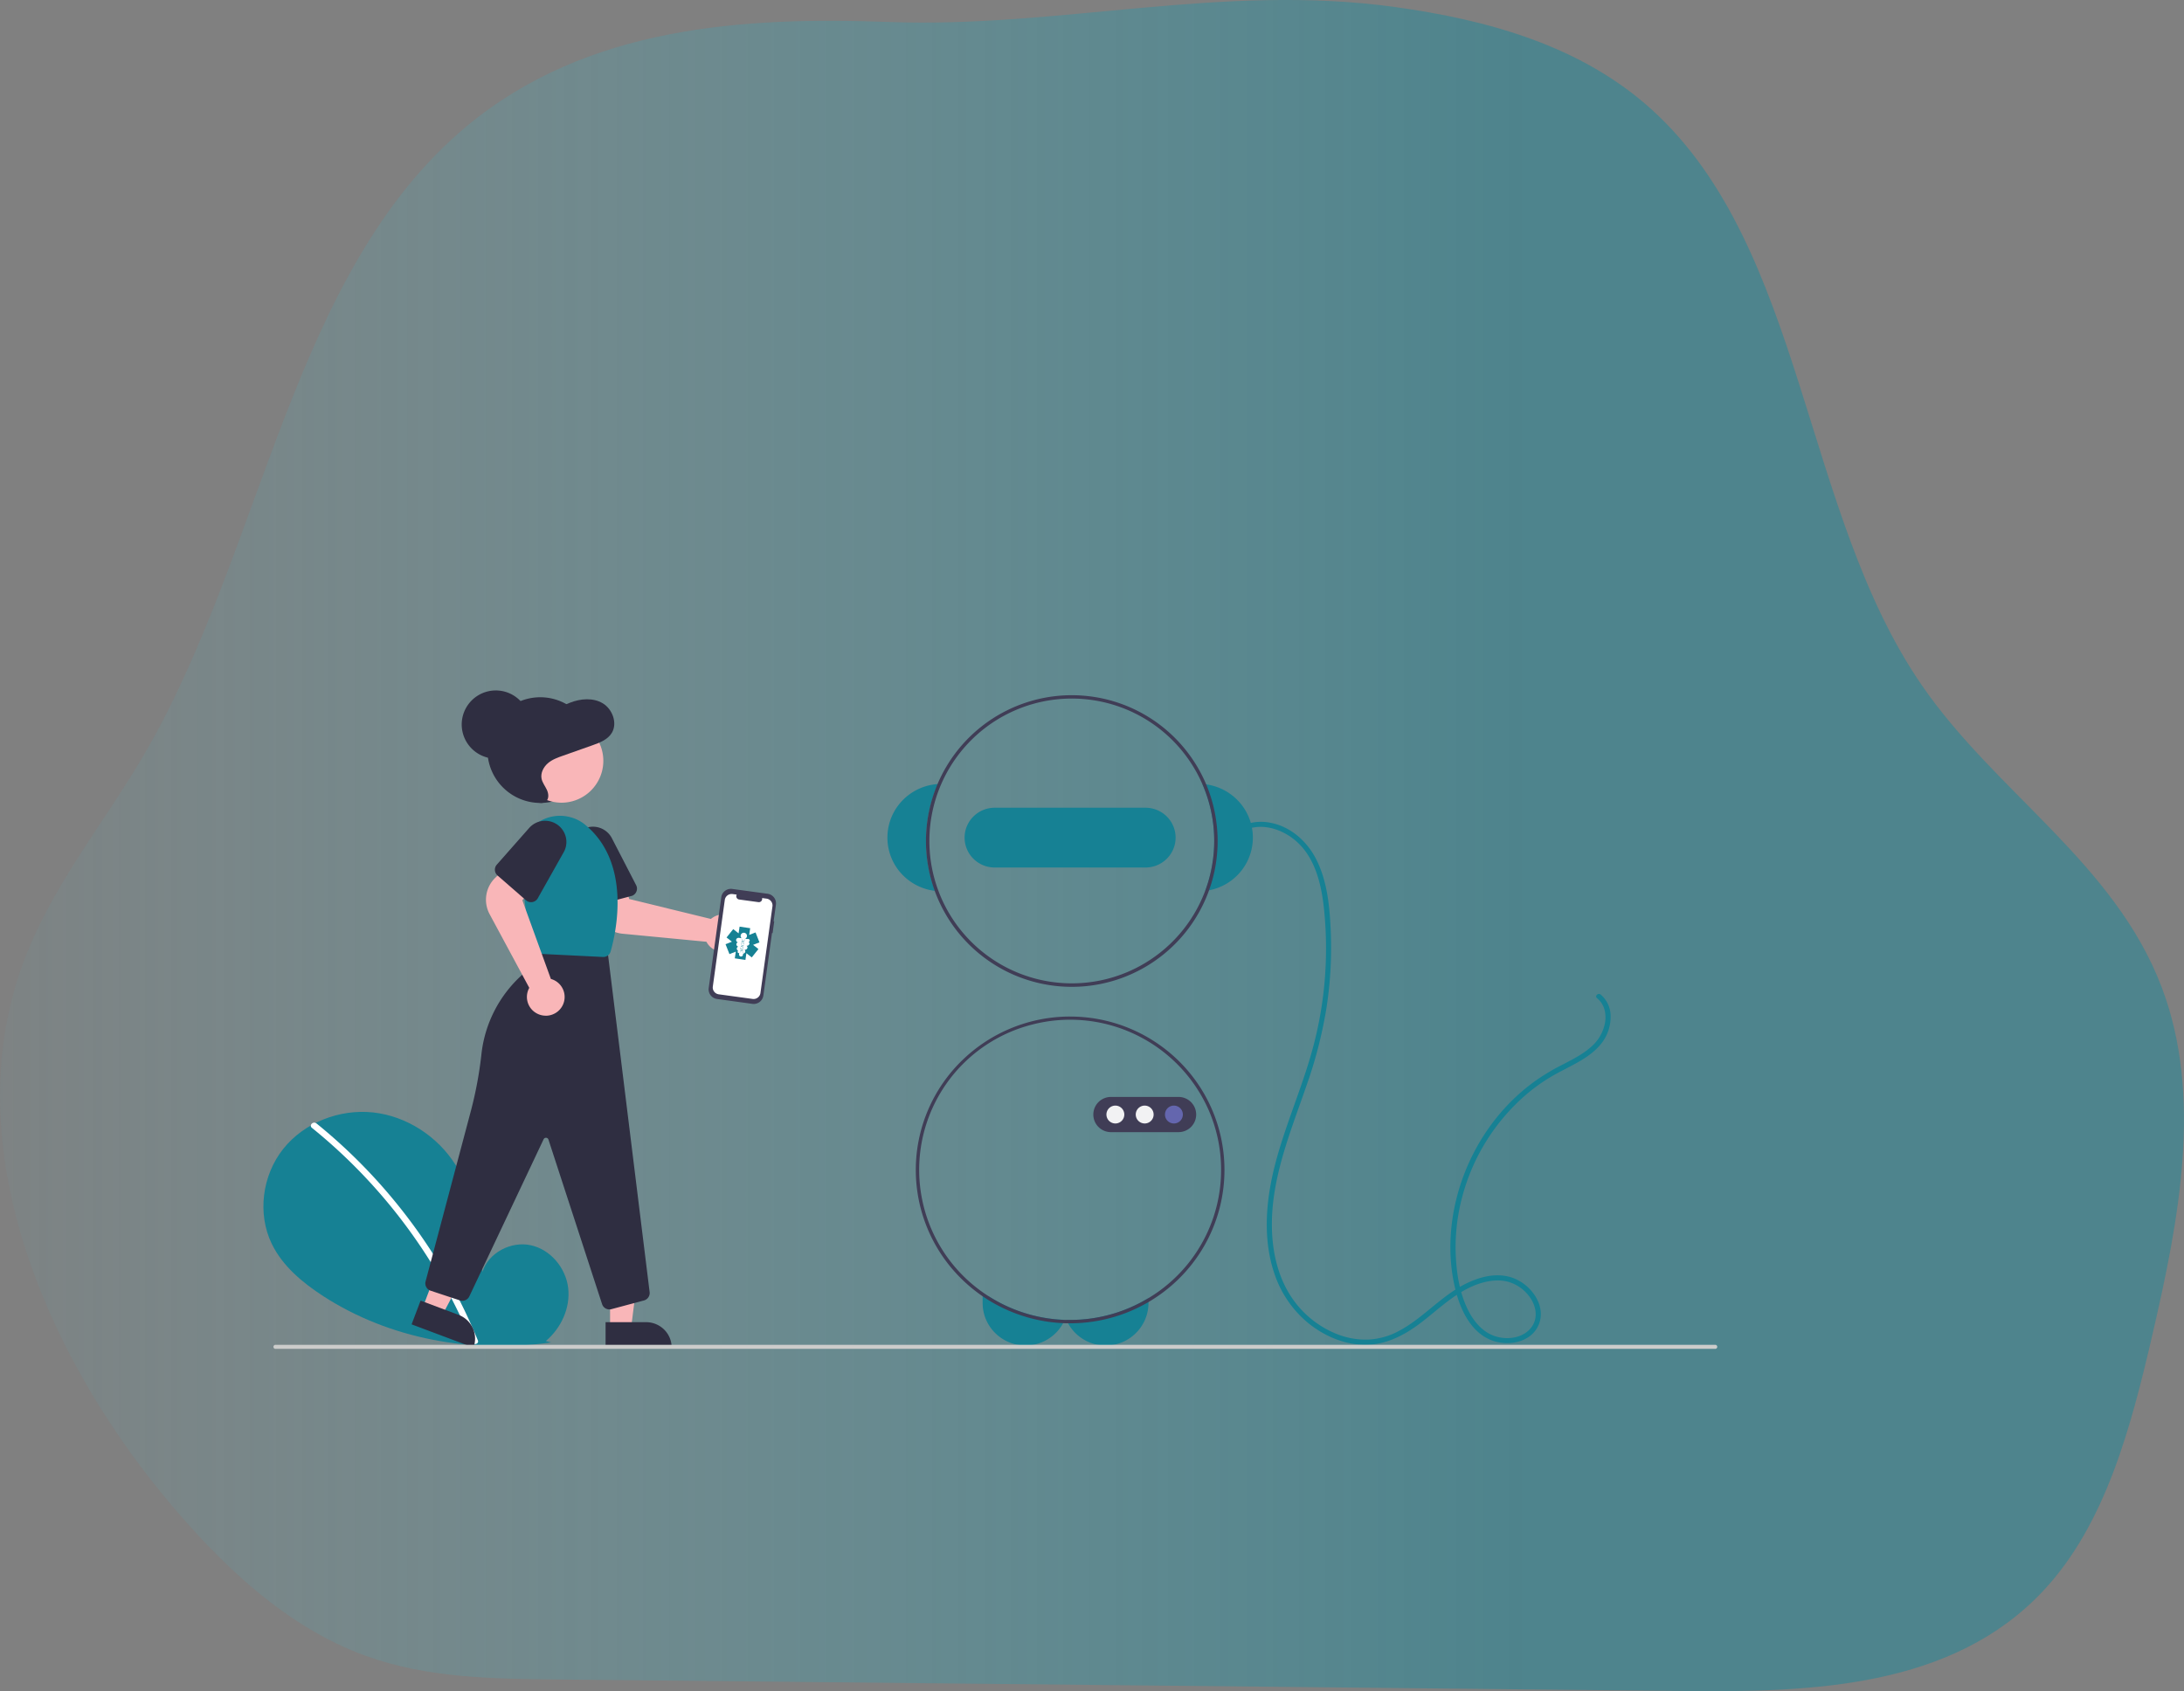 <svg xmlns="http://www.w3.org/2000/svg" xmlns:xlink="http://www.w3.org/1999/xlink" viewBox="0 0 1490.03 1154"><rect x="0" y="0" width="1490.03" height="1154" fill="#808080" stroke="none"/><defs><linearGradient id="linear-gradient" y1="567.33" x2="1038.5" y2="567.33" gradientTransform="matrix(1, 0, 0, -1, 0, 1144.33)" gradientUnits="userSpaceOnUse"><stop offset="0" stop-color="#4cc4d6" stop-opacity="0.09"/><stop offset="1" stop-color="#1b8799"/></linearGradient><clipPath id="clip-path"><rect x="179.71" y="471.14" width="992" height="449.27" style="fill:none"/></clipPath></defs><title>home-background</title><g id="Layer_2" data-name="Layer 2"><g id="Layer_1-2" data-name="Layer 1"><path d="M318.34,86.17C198.41,186.09,179.82,375,98.59,514.41c-28.28,48.5-64.82,91.9-83.88,145.71C-29,783.27,31.18,923,111.8,1020.79c38.44,46.66,83.35,89.41,137.68,109.08C291.26,1145,336.06,1145.63,380,1146l770.47,7.88c86,.86,181.6-2.26,243.45-68.28,42.63-45.45,59.94-111.84,74.64-175.2,18.05-77.86,34.42-162.41,6.32-236.57-32.09-84.84-113.24-132.92-163.65-206.13-81.81-118.61-79.93-298-184.11-392.71-48.64-44.19-112.82-61.52-175.36-70.19C833.89-11.54,722.21,19.34,606.43,15,507.46,11.36,400.45,17.77,318.34,86.17Z" style="opacity:0.5;isolation:isolate;fill:url(#linear-gradient)"/><g style="clip-path:url(#clip-path)"><path d="M1089.58,681.1c4.93,4,6.43,10.3,5.51,16.38a28.4,28.4,0,0,1-9.82,17.07c-5.87,5.18-13,8.68-19.92,12.26a145.71,145.71,0,0,0-18.22,11c-22.2,16-39,38.85-48.56,64.32s-12.14,54.28-4.87,80.63c3.61,13,10.89,27.1,24.46,32,10.82,3.91,25.59,1.39,31.1-9.69,5.92-11.9-2.34-25.28-13-31.19-13.79-7.66-30.25-2.06-42.65,5.69C980,888.11,969,900.36,954.76,908a48.91,48.91,0,0,1-20.88,6.06,52.68,52.68,0,0,1-19.79-3,66.93,66.93,0,0,1-32.37-25c-9.05-13.08-13.1-29.11-13.84-44.81-1.66-35.13,12.31-68,23.51-100.58a304,304,0,0,0,13.48-52.17,267.67,267.67,0,0,0,3-54c-.74-15.95-2.32-32.63-9.41-47.2-6.22-12.81-17.61-23.29-32-25.94a32.18,32.18,0,0,0-19.24,2.2c-2.05.93-.27,3.94,1.77,3,12.74-5.77,27.79-.15,37.2,9.17,11,10.89,15,27,16.81,41.8a260.89,260.89,0,0,1-9.32,104.67c-9.77,33-25.14,64.57-28.68,99.12-1.62,15.76-.79,32.06,4.28,47.18A73.75,73.75,0,0,0,892.76,903c10.35,8.31,23.08,14,36.48,14.6,15,.71,28.24-5.95,39.91-14.82,12.5-9.5,24-21.21,39.14-26.54,6.91-2.42,14.77-3.56,21.86-1.22a27.38,27.38,0,0,1,14.57,11.64c3.08,5.09,4.21,11.45,1.4,16.92-2.64,5.13-7.79,8.11-13.37,9.12a26.12,26.12,0,0,1-17.24-2.91c-6.11-3.47-10.58-9.29-13.72-15.44-6.25-12.27-8.35-26.88-8.67-40.5a133.34,133.34,0,0,1,5.09-39.37,138.82,138.82,0,0,1,42.24-66.91,123.74,123.74,0,0,1,16.35-12c6.3-3.85,13-6.93,19.44-10.57s12.54-7.86,16.89-13.75a29.45,29.45,0,0,0,5.72-17.39,19.45,19.45,0,0,0-6.79-15.21c-1.74-1.4-4.24,1-2.48,2.47Z" style="fill:#168194"/><path d="M674.39,884.39a102.66,102.66,0,0,0,52.05,16.21,24,24,0,0,1-1.11,2.28,29.31,29.31,0,0,1-50.69,1.28,28.93,28.93,0,0,1-4.25-15.08v-4.69Z" style="fill:#168194"/><path d="M783.55,885.76v3.32a28.92,28.92,0,0,1-6.14,17.81A29.28,29.28,0,0,1,728.69,903a23,23,0,0,1-1.16-2.33c.85,0,1.69,0,2.55,0a102.89,102.89,0,0,0,53.47-14.91Z" style="fill:#168194"/><path d="M822.92,535.24c-.88-.13-1.77-.21-2.66-.27a97.13,97.13,0,0,1,2,72.94c.89-.11,1.77-.25,2.64-.41a36.88,36.88,0,0,0,21.74-13,36.45,36.45,0,0,0-1.27-47.36A37,37,0,0,0,822.92,535.24Z" style="fill:#168194"/><path d="M639.89,535c-.89.06-1.78.14-2.65.27a37,37,0,0,0-22.41,11.86,36.46,36.46,0,0,0-1.28,47.36,36.91,36.91,0,0,0,21.74,13c.88.16,1.76.3,2.65.41A97.08,97.08,0,0,1,639.89,535Z" style="fill:#168194"/><path d="M822.92,535.24a99.5,99.5,0,1,0,7.81,38.61,100.31,100.31,0,0,0-7.81-38.61Zm-.7,72.67a97.16,97.16,0,1,1,6.17-34.06,97.9,97.9,0,0,1-6.17,34.06Z" style="fill:#403d56"/><path d="M781.57,551.17h-103a20.57,20.57,0,0,0-14.48,6,20.27,20.27,0,0,0,0,28.79,20.57,20.57,0,0,0,14.48,6h103a20.61,20.61,0,0,0,14.49-6,20.29,20.29,0,0,0,0-28.79,20.61,20.61,0,0,0-14.49-6Z" style="fill:#168194"/><path d="M730.08,693.65a105.64,105.64,0,0,0-73.6,29.84,104.22,104.22,0,0,0-3.33,146.28,105.66,105.66,0,0,0,72.18,33.11q1.67.09,3.36.09c.46,0,.92,0,1.39,0a105.69,105.69,0,0,0,74.48-30.66,104.23,104.23,0,0,0,0-148,105.68,105.68,0,0,0-74.48-30.65Zm53.47,192.11a102.89,102.89,0,0,1-53.47,14.91c-.86,0-1.7,0-2.55,0-.37,0-.73,0-1.09,0A103.37,103.37,0,0,1,660,873.36a102.24,102.24,0,0,1,44-174.18,103.22,103.22,0,0,1,120.94,59.1,102.07,102.07,0,0,1-41.34,127.48Z" style="fill:#403d56"/><path d="M804,772.54H758a12.14,12.14,0,0,1-8.55-3.52,12,12,0,0,1,0-17A12.14,12.14,0,0,1,758,748.5h46a12.17,12.17,0,0,1,8.56,3.52,12,12,0,0,1,0,17,12.17,12.17,0,0,1-8.56,3.52Z" style="fill:#403d56"/><path d="M761,766.62a6.1,6.1,0,1,0-6.14-6.1A6.12,6.12,0,0,0,761,766.62Z" style="fill:#f2f2f3"/><path d="M781,766.62a6.1,6.1,0,1,0-6.14-6.1A6.12,6.12,0,0,0,781,766.62Z" style="fill:#f2f2f3"/><path d="M800.94,766.62a6.1,6.1,0,1,0-6.14-6.1A6.11,6.11,0,0,0,800.94,766.62Z" style="fill:#6466ae"/><path d="M372.38,915.08c10.52-8.84,16.91-22.8,15.24-36.39s-12.06-26.09-25.53-29-28.83,5.1-32.92,18.18c-2.25-25.21-4.84-51.48-18.33-72.95-12.21-19.43-33.36-33.34-56.28-35.83S207.5,766,193.2,784s-17.79,44.12-7.78,64.76c7.38,15.21,21,26.52,35.2,35.73C266.05,913.87,322.39,923.8,376,916Z" style="fill:#168194"/><path d="M215.87,766.55a370.25,370.25,0,0,1,51.8,51.12,373.76,373.76,0,0,1,40.86,60.09A370.84,370.84,0,0,1,326,914.57c1.05,2.56-3.13,3.67-4.17,1.14a365.68,365.68,0,0,0-33.71-63.39,369.39,369.39,0,0,0-45.22-55.51,366.22,366.22,0,0,0-30.11-27.22c-2.15-1.75.92-4.77,3.06-3Z" style="fill:#fff"/><path d="M368.81,547.9a36.06,36.06,0,1,0-36.28-36A36.17,36.17,0,0,0,368.81,547.9Z" style="fill:#2f2e41"/><path d="M504.12,643.87a12.48,12.48,0,0,1-2.52,2.76,12.92,12.92,0,0,1-19-2.91,10.65,10.65,0,0,1-.63-1.09l-57.17-5.48a21,21,0,0,1-18.59-16.86l-3.24-17,22.31-3.45,4,13.62L485,627.06a11.4,11.4,0,0,1,1.37-1,12.83,12.83,0,0,1,17.72,17.84Z" style="fill:#f9b6b8"/><path d="M430.66,611.4l-24.92,6.69a5.28,5.28,0,0,1-6.46-3.69l-8.73-32.11a14.41,14.41,0,0,1,8.78-17.21A14.53,14.53,0,0,1,417.47,572L434,604a5.14,5.14,0,0,1,.58,2.24,5.23,5.23,0,0,1-3.89,5.2Z" style="fill:#2f2e41"/><path d="M416.22,906.28h14.35l6.83-55H416.22Z" style="fill:#f9b6b8"/><path d="M458.24,919.52H413.15V902.21h27.67a17.47,17.47,0,0,1,12.32,5.07,17.23,17.23,0,0,1,5.1,12.24Z" style="fill:#2f2e41"/><path d="M288.34,892.38l13.43,5,25.93-49.06-19.81-7.43Z" style="fill:#f9b6b8"/><path d="M323,919.52l-42.19-15.83,6.15-16.2,25.89,9.72a17.35,17.35,0,0,1,9.72,9.07,17.18,17.18,0,0,1,.43,13.24Z" style="fill:#2f2e41"/><path d="M415.77,893.51a5.36,5.36,0,0,1-3.09-1,5.22,5.22,0,0,1-1.91-2.62l-36.6-112.31a1.77,1.77,0,0,0-.59-.84,1.8,1.8,0,0,0-1-.36,1.75,1.75,0,0,0-1,.24,1.77,1.77,0,0,0-.7.76L320.2,884.6a5.27,5.27,0,0,1-6.43,2.74l-20-6.62a5.23,5.23,0,0,1-3.42-6.3l31.06-116.94a265.53,265.53,0,0,0,7-37.71,85.32,85.32,0,0,1,27.75-54.52,39.67,39.67,0,0,0,12.6-23.8l.09-.59L414.39,648l28.82,233.69a5.26,5.26,0,0,1-3.86,5.69l-22.2,5.94A5.34,5.34,0,0,1,415.77,893.51Z" style="fill:#2f2e41"/><path d="M383.22,547.73a28.57,28.57,0,1,0-28.74-28.56A28.65,28.65,0,0,0,383.22,547.73Z" style="fill:#f9b6b8"/><path d="M411.57,653h-.28l-45.1-2.24a5.28,5.28,0,0,1-3.36-1.43,5.14,5.14,0,0,1-1.61-3.27l-6.16-59.69A26.9,26.9,0,0,1,364.58,563a27.24,27.24,0,0,1,24.8-5.32h0a26.35,26.35,0,0,1,9.65,4.94c31.72,25.89,21.49,72.8,17.6,86.56a5.13,5.13,0,0,1-1.88,2.77,5.22,5.22,0,0,1-3.18,1.06Z" style="fill:#168194"/><path d="M372.33,693.07a12.85,12.85,0,0,1-3.7-.55,13.06,13.06,0,0,1-4.72-2.59,12.75,12.75,0,0,1-3.23-4.27,12.94,12.94,0,0,1-1.2-5.22,12.76,12.76,0,0,1,1.06-5.24c.17-.39.36-.76.56-1.13L334,623.73A20.83,20.83,0,0,1,337.86,599l12.44-12.1,15.25,16.55-9.19,10.85L375.84,668a11.48,11.48,0,0,1,1.62.56,12.76,12.76,0,0,1,3,21.68,12.94,12.94,0,0,1-8.14,2.86Z" style="fill:#f9b6b8"/><path d="M358.84,614.31l-19.41-16.92a5.21,5.21,0,0,1-.49-7.38L361,565a14.53,14.53,0,0,1,25.06,6.33,14.24,14.24,0,0,1-1.49,10.22l-17.67,31.39a5.14,5.14,0,0,1-1.56,1.72,5.23,5.23,0,0,1-2.14.88,5.39,5.39,0,0,1-2.33-.12,5.33,5.33,0,0,1-2-1.1Z" style="fill:#2f2e41"/><path d="M364.72,546.91c2.63.93,5.84,1.74,7.9-.17s1.65-5.3.47-7.82-3-4.76-3.6-7.5c-.81-3.94,1.29-8,4.27-10.59s6.74-3.91,10.41-5.2l20.12-7.11c5-1.76,10.35-3.83,13.14-8.46,4-6.7.35-16.28-6.27-20.19s-15-3.18-22.11-.43c-3.95,1.52-7.7,3.62-11.78,4.69-8.06,2.11-17.22.22-24.3,4.73-6.16,3.93-9,11.95-8.82,19.45s3,14.65,5.92,21.51c1.75,4.08,3.61,8.21,6.57,11.46s7.22,5.52,11.49,4.92Z" style="fill:#2f2e41"/><path d="M338.38,517.66A23.26,23.26,0,1,0,315,494.4,23.33,23.33,0,0,0,338.38,517.66Z" style="fill:#2f2e41"/><path d="M528.22,628.68l-.41-.06,1.56-11.31a6.56,6.56,0,0,0-1.29-4.89,6.66,6.66,0,0,0-4.39-2.55l-24.11-3.29a6.65,6.65,0,0,0-4.92,1.28,6.54,6.54,0,0,0-2.57,4.36l-8.58,62a6.61,6.61,0,0,0,5.68,7.44L513.3,685a6.64,6.64,0,0,0,7.49-5.65l5.9-42.68.42.06Z" style="fill:#403d56"/><path d="M522.93,613.19l-3-.41a2.32,2.32,0,0,1,0,1.08,2.29,2.29,0,0,1-.51,1,2.4,2.4,0,0,1-.9.61,2.25,2.25,0,0,1-1.09.12l-13.17-1.8a2.19,2.19,0,0,1-1-.41,2.23,2.23,0,0,1-.63-2.93l-2.81-.38a4.76,4.76,0,0,0-1.84.11,4.72,4.72,0,0,0-2.89,2.18,4.64,4.64,0,0,0-.6,1.73l-8.17,59.09a4.62,4.62,0,0,0,.91,3.48,4.74,4.74,0,0,0,3.13,1.82l23.11,3.16a4.72,4.72,0,0,0,5.33-4h0L527,618.49a4.67,4.67,0,0,0-.92-3.48,4.71,4.71,0,0,0-3.13-1.82Z" style="fill:#fff"/><path d="M1170.32,920.42H188.06a1.39,1.39,0,1,1,0-2.77h982.26a1.39,1.39,0,0,1,0,2.77Z" style="fill:#cccccb"/><path d="M513.8,644.73l3.64,2.88-4.56,5.7-3.64-2.88-.69,4.59-7.24-1.08.7-4.58-4.34,1.7L495,644.28l4.34-1.7-3.65-2.88,4.56-5.7,3.65,2.88.69-4.58,7.23,1.07-.69,4.59,4.34-1.7,2.67,6.77Z" style="fill:#168194"/><path d="M508.08,640.17l-.58,3.88h0l-1.08,7.19h0s0,.08,0,.12a.86.86,0,1,1-1.69-.25l0-.11h0l1.68-11.07a1.66,1.66,0,0,1,.25-2.75,1.67,1.67,0,0,1,2.46,1.26,1.71,1.71,0,0,1-.22,1A1.75,1.75,0,0,1,508.08,640.17Z" style="fill:#fff;stroke:#fff;stroke-miterlimit:10"/><path d="M505.64,644h0Z" style="fill:#fff;stroke:#fff;stroke-miterlimit:10"/><path d="M510.46,643.43h0l-3.23-.48h-.06Z" style="fill:#fff;stroke:#fff;stroke-miterlimit:10"/><path d="M506.87,644.51h0l-.09,0-2.6-.39a.34.34,0,0,0-.24.06.33.33,0,0,0-.13.21v.08a.32.32,0,0,0,.06.23.3.3,0,0,0,.21.12l2.6.39h0l0,0,1.61.23.09,0a1.2,1.2,0,0,1,1.08,1.25,1.24,1.24,0,0,1-1.49.86l-2.43-.36h-.07l-1.08-.16a.34.34,0,0,0-.24.06.28.28,0,0,0-.12.21l0,.07a.34.34,0,0,0,.06.24.3.3,0,0,0,.21.12l2.6.39h0l.08,0h0a1.19,1.19,0,0,1,1,1.23,1.24,1.24,0,0,1-1.49.87l-2.43-.36h0a.42.42,0,0,1-.24-.14.4.4,0,0,1-.07-.28.35.35,0,0,1,.14-.23.4.4,0,0,1,.28-.07h0l2.6.39a.34.34,0,0,0,.24-.06.28.28,0,0,0,.12-.21l0-.08a.32.32,0,0,0-.06-.23.3.3,0,0,0-.21-.12l-2.63-.39h0l-.06,0a1.19,1.19,0,0,1-1-1.24,1.21,1.21,0,0,1,1.4-.87h.09l.89.13h.09l2.6.38a.29.29,0,0,0,.24-.06.34.34,0,0,0,.13-.2v-.08a.31.31,0,0,0-.27-.36l-1.77-.26h-.09l-2.42-.36a1.23,1.23,0,0,1-1.17-1.26,1.2,1.2,0,0,1,1.4-.88h.09l2.45.36H507l2.6.38a.33.33,0,0,0,.24,0,.3.3,0,0,0,.12-.21v-.08a.3.3,0,0,0-.05-.24.35.35,0,0,0-.21-.12l-2.63-.39h0l-.77-.12h0l-2.42-.36a1.22,1.22,0,0,1-1.17-1.26,1.21,1.21,0,0,1,1.4-.88h.09l5.65.84a.84.84,0,0,1,.54-.1c.38.06.65.33.61.61s-.39.45-.76.4a.92.92,0,0,1-.45-.2l-3.14-.47h-.1l-2.63-.39a.35.35,0,0,0-.24.06.32.32,0,0,0-.12.21v.08a.28.28,0,0,0,.05.23.3.3,0,0,0,.21.12l2.6.39h0l.08,0,.67.1h0l2.45.36.09,0a1.22,1.22,0,0,1,1.08,1.25,1.24,1.24,0,0,1-1.49.86l-2.43-.36Z" style="fill:#fff;stroke:#fff;stroke-miterlimit:10"/><path d="M505,649.26l-.14,0-.12.79.14,0Z" style="fill:#168194"/><path d="M505.4,646.39l-.14,0-.12.8.14,0Z" style="fill:#168194"/><path d="M505.83,643.56l-.14,0-.12.8.14,0Z" style="fill:#168194"/><path d="M506.84,649.54l-.14,0-.12.79.14,0Z" style="fill:#168194"/><path d="M507.27,646.67l-.14,0-.12.79.15,0Z" style="fill:#168194"/><path d="M507.7,643.86l-.14,0-.12.79.14,0Z" style="fill:#168194"/><path d="M508.13,641l-.15,0-.12.79.15,0Z" style="fill:#168194"/><path d="M506.26,640.75l-.15,0-.12.79.15,0Z" style="fill:#168194"/><path d="M506.83,648.87l-1.79-.26,0,.29,1.78.26Z" style="fill:#168194"/><path d="M507.25,646l-1.78-.26-.05.29,1.79.26Z" style="fill:#168194"/><path d="M507.81,642.21l-1.8-.29,0,.24,1.8.29Z" style="fill:#168194"/><path d="M507,642.18l-1-.15,0,.15,1,.15Z" style="fill:#168194"/><path d="M507.81,642.18l-1.73-.26,0,.14,1.73.26Z" style="fill:#168194"/><path d="M507.72,643.47l-2-.29,0-.25,2,.29Z" style="fill:#168194"/><path d="M507,647.78l-1.88-.28-.05.33,1.88.28Z" style="fill:#168194"/><path d="M507.38,645l-1.73-.26,0,.25,1.73.26Z" style="fill:#168194"/></g></g></g></svg>